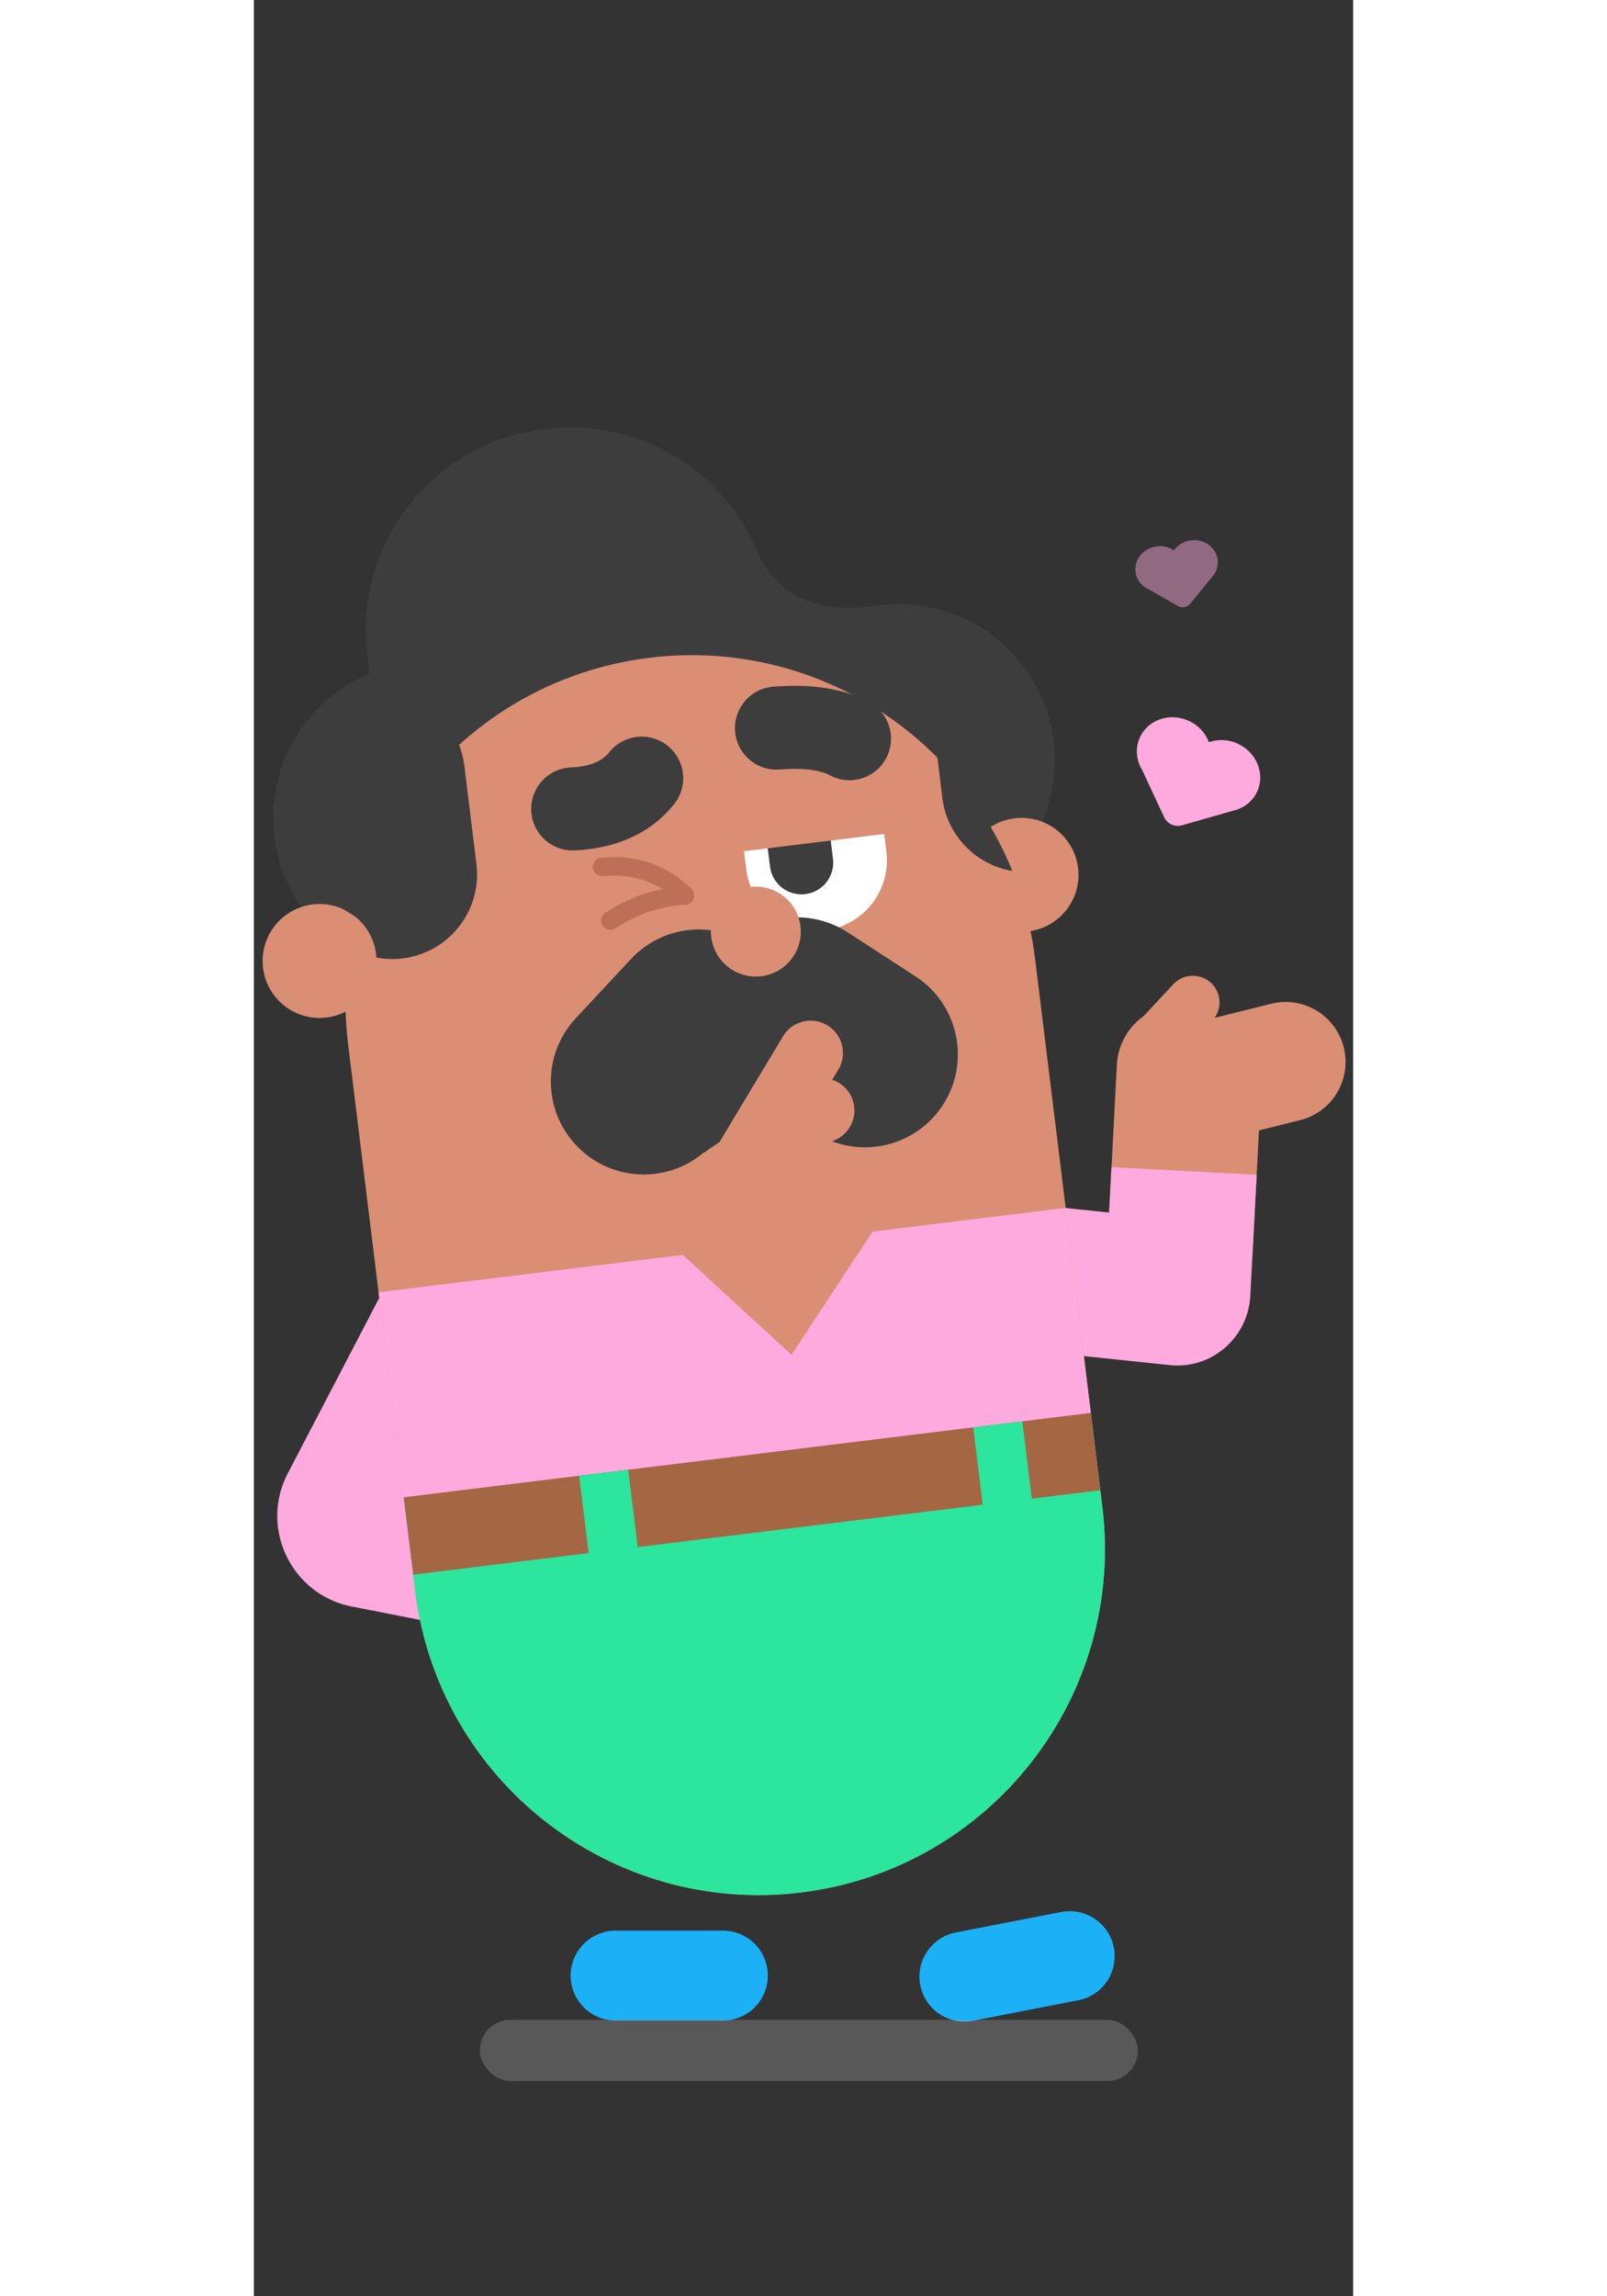<svg xmlns="http://www.w3.org/2000/svg" width="147" height="210" x="294" fill="none" viewBox="0 0 147 307"><rect x="0" y="0" width="147" height="307" fill="#333333" stroke="none"/><g clip-path="url(#a)"><path fill="#DA8E74" fill-rule="evenodd" d="M145.75 140.04a8.018 8.018 0 0 1-5.84 9.721l-14.365 3.582a8.02 8.02 0 0 1-3.88-15.562l14.365-3.582a8.019 8.019 0 0 1 9.72 5.841z" clip-rule="evenodd"/><path fill="#DA8E74" fill-rule="evenodd" d="M125.56 134.86a9.154 9.154 0 0 0 9.226 9.072l-1.212 23.134c-.281 5.36-4.854 9.478-10.214 9.197s-9.477-4.854-9.196-10.214l1.242-23.711a8.484 8.484 0 0 1 8.917-8.028l1.233.064.004.486z" clip-rule="evenodd"/><path fill="#FFAADE" fill-rule="evenodd" d="m134.1 157.06-.848 16.167c-.281 5.361-4.853 9.478-10.213 9.197s-9.478-4.854-9.197-10.214l.847-16.167 19.411 1.017z" clip-rule="evenodd"/><path fill="#FFAADE" fill-rule="evenodd" d="M133.16 173.86c-.561 5.338-5.343 9.21-10.681 8.649l-24.839-2.61c-5.338-.562-9.21-5.344-8.65-10.682.562-5.338 5.344-9.21 10.682-8.649l24.84 2.611c5.338.561 9.21 5.343 8.649 10.681z" clip-rule="evenodd"/><path fill="#DA8E74" fill-rule="evenodd" d="M117.9 142.24a3.567 3.567 0 0 1-.176-5.042l5.231-5.61a3.569 3.569 0 0 1 5.042-.176 3.569 3.569 0 0 1 .176 5.042l-5.232 5.61a3.567 3.567 0 0 1-5.041.176z" clip-rule="evenodd"/><path fill="#FFAADE" fill-rule="evenodd" d="M20.303 166.74a12.338 12.338 0 0 1 15.763-5.651l31.547 13.401c7.071 3.004 9.707 11.67 5.505 18.102L58 215.732a12.336 12.336 0 0 1-12.7 5.36l-32.194-6.305c-8.089-1.584-12.38-10.502-8.568-17.811l15.765-30.236z" clip-rule="evenodd"/><path fill="#3D3D3D" fill-rule="evenodd" d="M39.009 57.344c12.583-1.545 24.211 5.782 28.609 17.077l-.045-.084c2.795 5.447 7.71 7.516 14.667 6.77l.446-.051c.124-.015.243-.028.359-.038l.21-.032.395-.052c11.467-1.408 21.9 6.711 23.303 18.135 1.403 11.423-6.757 21.825-18.224 23.233a20.891 20.891 0 0 1-14.86-3.829l.306 2.487c1.81 14.735-8.546 28.16-23.195 30.2l-.652.084c-14.09 1.73-26.984-7.665-29.868-21.3-9.098-1.317-16.554-8.548-17.725-18.079-1.165-9.494 4.274-18.283 12.727-21.789l-.3-2.449c-1.81-14.735 8.546-28.16 23.195-30.2l.651-.083z" clip-rule="evenodd"/><circle cx="102.66" cy="116.96" r="7.614" fill="#DA8E74" transform="rotate(-7 102.66 116.96)"/><path fill="#DA8E74" fill-rule="evenodd" d="M52.894 87.94c25.374-3.115 48.468 14.929 51.584 40.302l8.987 73.191c3.115 25.373-14.929 48.468-40.302 51.584-25.374 3.115-48.469-14.928-51.584-40.302l-8.987-73.191C9.477 114.151 27.52 91.056 52.894 87.94z" clip-rule="evenodd"/><path fill="#3D3D3D" fill-rule="evenodd" d="m28.148 102.39 1.612 13.126c.762 6.206-3.652 11.855-9.858 12.617a11.273 11.273 0 0 1-7.097-1.464c1.658-10.547 6.925-20.068 14.633-27.071.347.877.59 1.812.71 2.792zm73.1 13.619.177.434c-4.816-.808-8.734-4.694-9.36-9.788l-.657-5.363a46.145 46.145 0 0 1 9.738 14.475l.102.242z" clip-rule="evenodd"/><path fill="#2BE69C" fill-rule="evenodd" d="m111.94 189.06 1.519 12.376c3.116 25.374-14.928 48.469-40.302 51.584s-48.469-14.928-51.584-40.302l-1.52-12.376 91.886-11.282z" clip-rule="evenodd"/><path fill="#BB7057" d="M47.634 114.62a14.27 14.27 0 0 1 10.911 4.261c.748.763.238 2.052-.83 2.097-3.2.133-6.332 1.175-9.409 3.142a1.234 1.234 0 0 1-1.329-2.079c2.404-1.537 4.865-2.577 7.377-3.114l.27-.054-.026-.018a11.798 11.798 0 0 0-6.435-1.784l-.404.014-1.131.057a1.234 1.234 0 0 1-.269-2.449l.143-.015 1.132-.058z"/><path fill="#FFAADE" fill-rule="evenodd" d="m16.672 172.77 91.886-11.282 3.37 27.446-91.886 11.283-3.37-27.447z" clip-rule="evenodd"/><path fill="#DA8E74" fill-rule="evenodd" d="m71.89 181.13 11.147-16.913-26.054 3.199 14.908 13.714z" clip-rule="evenodd"/><path fill="#A56644" fill-rule="evenodd" d="m20.039 200.18 91.886-11.282 1.27 10.342-91.886 11.282-1.27-10.342z" clip-rule="evenodd"/><path fill="#2BE69C" fill-rule="evenodd" d="m43.496 197.3 6.563-.806 1.856 15.116-6.563.805-1.856-15.115zM96.199 190.83l6.564-.806 1.855 15.116-6.563.806-1.856-15.116z" clip-rule="evenodd"/><path fill="#fff" fill-rule="evenodd" d="M65.136 110.49a9.448 9.448 0 0 1 18.755-2.303l.7 5.704a9.448 9.448 0 0 1-18.755 2.303l-.7-5.704z" clip-rule="evenodd"/><path fill="#3D3D3D" fill-rule="evenodd" d="M68.365 110.5a4.242 4.242 0 0 1 8.42-1.034l.65 5.288a4.242 4.242 0 1 1-8.42 1.034l-.65-5.288z" clip-rule="evenodd"/><path fill="#DA8E74" fill-rule="evenodd" d="m58.305 100.96 27.734-3.406 1.66 13.525-27.732 3.405-1.661-13.524z" clip-rule="evenodd"/><path fill="#3D3D3D" fill-rule="evenodd" d="m49.789 138.39 34.209-4.2 2.051 16.707-34.209 4.2-2.051-16.707z" clip-rule="evenodd"/><path fill="#DA8E74" fill-rule="evenodd" d="M60.105 154.22c6.13-4.908 11.389-4 16.284-2s-1.762 10.571-1.762 10.571l-10.105 1.241s-10.546-4.905-4.417-9.812z" clip-rule="evenodd"/><path fill="#3D3D3D" fill-rule="evenodd" d="M65.876 145.49c-5.755-3.737-7.39-11.431-3.653-17.185 3.737-5.755 11.431-7.39 17.186-3.653l9.075 5.893c5.754 3.737 7.39 11.431 3.653 17.186-3.737 5.754-11.431 7.39-17.186 3.653l-9.075-5.894z" clip-rule="evenodd"/><path fill="#3D3D3D" fill-rule="evenodd" d="M68.605 145.16c4.68-5.018 4.405-12.88-.613-17.559-5.018-4.68-12.88-4.405-17.56.613l-7.379 7.914c-4.68 5.018-4.405 12.879.614 17.558 5.018 4.68 12.88 4.405 17.559-.613l7.38-7.913z" clip-rule="evenodd"/><path fill="#DA8E74" fill-rule="evenodd" d="M68.723 151.85a4.319 4.319 0 0 1 2.089-5.739l3.354-1.564a4.318 4.318 0 1 1 3.65 7.827l-3.355 1.564a4.318 4.318 0 0 1-5.738-2.088z" clip-rule="evenodd"/><path fill="#DA8E74" fill-rule="evenodd" d="M63.943 158.28a4.318 4.318 0 0 1-1.477-5.925l8.26-13.747a4.318 4.318 0 1 1 7.402 4.447l-8.26 13.748a4.318 4.318 0 0 1-5.925 1.477z" clip-rule="evenodd"/><circle cx="67.129" cy="124.55" r="6.011" fill="#DA8E74" transform="rotate(-7 67.129 124.55)"/><path fill="#3D3D3D" d="m47.373 100.75.148-.176A5.551 5.551 0 1 1 56.2 107.5c-3.096 3.88-7.671 5.92-13.29 6.194a5.552 5.552 0 0 1-.802-11.072l.26-.018c2.492-.122 4.036-.761 5.006-1.854zM69.446 91.808c5.1-.4 9.375.219 12.811 2.048a5.552 5.552 0 0 1-4.97 9.926l-.248-.125c-1.322-.704-3.56-1.028-6.725-.78a5.552 5.552 0 0 1-1.128-11.043l.26-.026z"/><circle cx="8.783" cy="128.48" r="7.614" fill="#DA8E74" transform="rotate(-7 8.783 128.48)"/><path fill="#1CB0F6" fill-rule="evenodd" d="M96.085 270.18a6.012 6.012 0 0 1-2.294-11.802l14.162-2.753a6.011 6.011 0 1 1 2.294 11.802l-14.162 2.753zM48.371 270.14a6.011 6.011 0 1 1 0-12.023h14.427a6.012 6.012 0 0 1 0 12.023H48.371z" clip-rule="evenodd"/><path fill="#FFAADE" fill-rule="evenodd" d="M131.6 99.444c2.514 1.173 3.658 4.042 2.554 6.41-.626 1.343-1.842 2.236-3.236 2.542l-6.812 1.942a2.014 2.014 0 0 1-2.293-.923l-.085-.163-2.938-6.305c-.8-1.319-.963-2.95-.289-4.393 1.103-2.367 4.037-3.336 6.551-2.163a5.167 5.167 0 0 1 2.666 2.836 5.15 5.15 0 0 1 3.882.217z" clip-rule="evenodd"/><path fill="#FFAADE" fill-rule="evenodd" d="M125.15 72.27c1.757-.31 3.416.77 3.705 2.411a2.915 2.915 0 0 1-.6 2.317l-.162.19-2.878 3.516c-.371.454-.993.6-1.522.377l-.142-.07-3.864-2.214c-.906-.396-1.59-1.188-1.767-2.188-.289-1.641.9-3.223 2.657-3.533a3.332 3.332 0 0 1 2.447.504 3.33 3.33 0 0 1 2.126-1.31z" clip-rule="evenodd" opacity=".463"/><path fill="#3D3D3D" fill-rule="evenodd" d="m11.785 121.43 2.097 1.328 13.633-22.931-1.996-3.335-13.735 24.938zM98.741 110.37l-.388.332-6.895-9.125-.212-1.282 9.01 8.174-1.515 1.901z" clip-rule="evenodd"/><rect width="88.016" height="8.183" x="30.211" y="270.04" fill="#AFAFAF" opacity=".3" rx="4.091"/></g></svg>